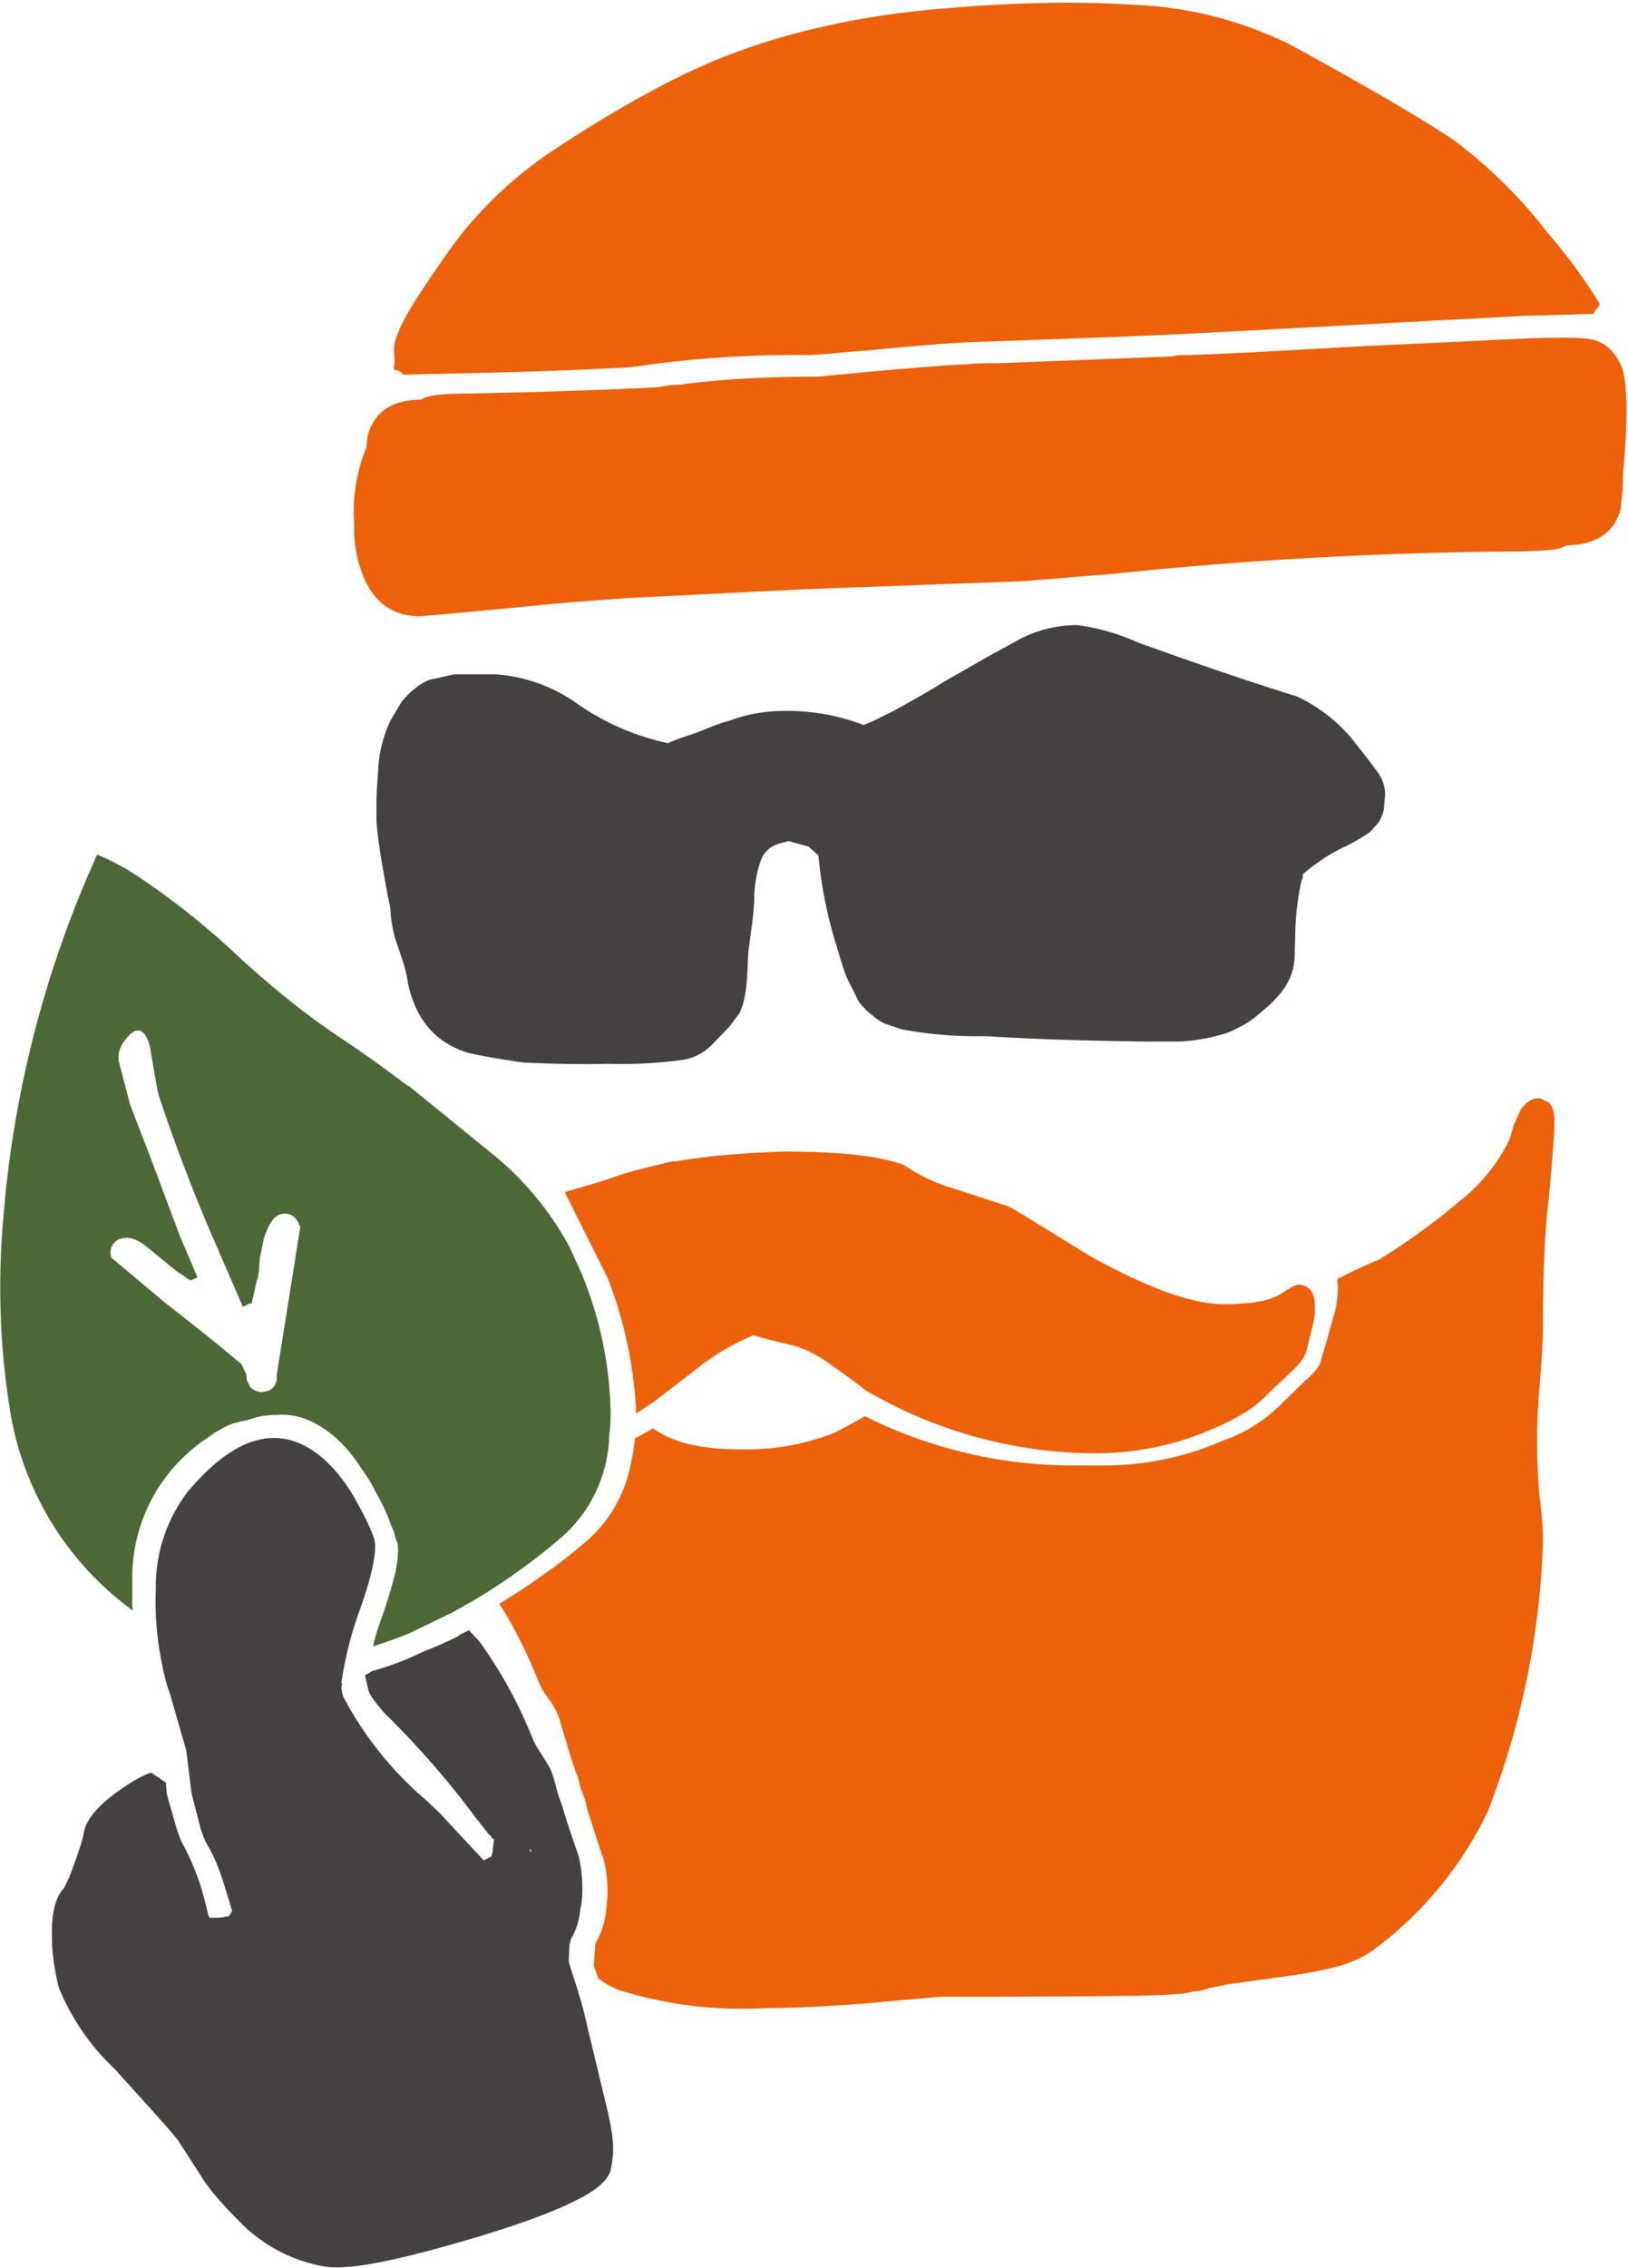 <svg xmlns="http://www.w3.org/2000/svg" viewBox="0 506 241.3 336" fill-rule="evenodd">
  <path fill="#444140" d="M61.5 608c-.8.6-1.4 1.3-2 2l-1.6 2.7a19 19 0 0 0-1.8 6.6c-.1 1.9-.3 3.8-.3 5.8v2.5c.2 2.9.7 5.7 1.2 8.5l.5 2.8c.2.8.4 1.7.4 2.4a18 18 0 0 0 1.1 5l.9 2.7.4 1.6A16 16 0 0 0 62 656c1.6 3 4.1 5 7.5 6 2.7.6 5.3 1 8 1.4 4.2.2 8.3.3 12.5.2a69.7 69.7 0 0 0 11.3-.6c1.6-.3 3-1 4.2-2.2l2.6-2.7 1.5-2c.5-1 .7-2 .9-3.1.3-2 .3-3.8.4-5.8l.4-3.1c.3-2 .5-3.7.5-5.6.1-1.8.4-3.5 1-5.1.5-1.3 1.4-2 2.6-2.4l1.5-.4 2.9.8 1.5 1.3c.4 4.3 1.2 8.4 2.4 12.5.6 1.9 1.1 3.8 1.8 5.6l1.8 3.6c.5.7 1.3 1.5 2 2 .6.6 1.3 1 2 1.3l2.4.8a61.2 61.2 0 0 0 12.4 1c8 .5 16.1.7 24.2.8h4.5a27 27 0 0 0 6.8-1.2c.7-.2 1.5-.6 2.2-1 1.3-.6 2.4-1.5 3.4-2.4 1-.8 1.9-1.7 2.7-2.7 1.4-1.8 2-3.6 2-5.7l.1-3.8c.1-2.4.4-4.7.9-7 .2-.4.2-.6.2-1 1.8-1.5 3.9-3 6.1-4 1.3-.6 2.6-1.4 3.8-2.2l1.2-1.3c.4-.5.7-1.2.9-2l.2-2.3c0-1.2-.4-2.3-1.1-3.3a127 127 0 0 0-4.2-5.4 24 24 0 0 0-7.7-5.8l-2.2-.7c-7.3-2.3-14.4-4.8-21.4-7.3a32 32 0 0 0-9-2.6c-3 0-5.8.7-8.4 2l-5.1 2.8-6.3 3.6c-2.5 1.6-5.1 3-7.6 4.4-1.5.7-2.9 1.5-4.3 2a31.8 31.8 0 0 0-13.7-2 23 23 0 0 0-6.3 1.4c-1.5.4-2.9 1-4.4 1.6-1.6.6-3.1 1-4.6 1.7-5-1.1-9.6-3.1-13.8-6.1a23.6 23.6 0 0 0-11.7-4.1h-6.2l-3.6.8a8 8 0 0 0-2.2 1.3z"/>
  <path fill="#EC610A" d="M94.1 719a22 22 0 0 1-.6 3.8 20 20 0 0 1-6.9 11.8c-4 3.4-8.2 6.3-12.6 9 2 3 4 7 6 11.9l.5 1 .9 1.3a9.7 9.7 0 0 1 1.5 2.8c.6 2 1.3 4.6 2.4 7.8l.4 1 .3 1.3.8 2.2.2 1a567 567 0 0 0 2.5 7.7c.5 1.9.7 4.2.4 6.8l-.1 1c-.3 1.9-.8 3.3-1.5 4.4l-.1.5v.3l-.2 2.6.7 1.9c.9.7 2 1.3 3 1.7a61.3 61.3 0 0 0 21.6 2.7c3.3 0 8.3-.2 14.9-.7l11.1-1c19.5 0 30.8-.1 33.8-.3 1.7-.1 3-.2 3.8-.5.5 0 1.4-.1 2.4-.5l3-.6c7.5-1 12-1.6 13.3-2 3.6-.6 6.5-1.8 8.6-3.5a55.3 55.3 0 0 0 16.3-20 120.5 120.5 0 0 0 8.2-40.1c0-2-.2-4.1-.5-6.6a89.4 89.4 0 0 1 0-16.3c.3-4 .5-7 .5-8.8 0-7.3.2-13.8.9-19.4.5-5.6.8-9.4.8-11.1 0-1.8-.5-2.8-1.4-3-.2-.1-.3-.3-.5-.3-1.1-.3-2.1.2-3.1 1.6l-1 2.2-.7 2.3a26.2 26.2 0 0 1-7.3 9 97.1 97.1 0 0 1-12 8.7c-2.4 1-4.5 2-6.2 2.9l.1 1.3c0 .9-.1 2-.4 3.4l-1 3.5-.2.8-.9 3c-.1.8-1 1.9-2.3 3l-3.7 3.6a22.5 22.5 0 0 1-8.5 5.3 44 44 0 0 1-18.1 3.7h-4a68.9 68.9 0 0 1-31-7.3c-2.5 1.4-4.1 2.3-4.9 2.6a35.4 35.4 0 0 1-13.8 2.3c-5.6 0-9.8-1-12.7-3.1l-2.7 1.5zM58.4 560.8c.6 0 1.1.3 1.4.7l4-.1c10.9-.2 20.9-.5 29.7-1a164 164 0 0 1 26.3-1.8c2.8-.1 5.8-.5 9.1-.7 7.9-.8 12.7-1.1 14.5-1.2l5.8-.2c11-.4 20.2-.7 27.6-1.1l2.1-.1 28.1-1.5 18.6-1 10.6-.3c.1-.4.4-.7.7-1l.2-.5a79 79 0 0 0-7.7-10.5 72.2 72.2 0 0 0-14-13.8c-5.6-3.7-13.6-8.3-24-14a57 57 0 0 0-23.7-6c-7.4-.5-16.4-.4-27.1.5-13 1-24.6 3.6-35 7.9-6.8 2.9-14.5 7.2-23.2 12.9-6.1 4-11.4 9-15.6 14.8a210 210 0 0 0-4.9 7.2c-2.4 3.7-3.5 6.3-3.5 7.8l.1 2-.1.6v.4zM62.5 565.2c-4.4 0-7 1.8-8 5.3l-.2 1.8a25 25 0 0 0-1.8 11.4v1.3l.1 1.6c.2 1.2.4 2.4.8 3.5 1.5 4.8 4.5 7.2 8.9 7.2l13.2-1.2c9.3-1 15.2-1.3 17.5-1.5l26-1.3 32.7-1.2 13.4-1.1a606.8 606.8 0 0 1 60-3.3c3.2-.1 5.3-.2 6.2-.5l.9-.4c4.3-.1 7-1.8 8-5.3l.3-3 .2-6-.1 3.5c.7-8.3.7-13.6-.4-16-1-2.2-2.6-3.5-4.8-3.8-2.1-.3-7.7-.2-16.7.3l-17.1.8c-12.4.7-21 1.2-25.9 1.3-.6 0-1.3 0-1.9.2l-25.5 1c-1.7 0-3.5 0-5.3.2-1.7 0-6.2.4-13.4 1l-8.4.8c-7.9 0-14.7.4-20.6 1.2-1.3 0-2.4.3-3.6.4-8.2.4-17.3.7-27.5.9-3.2 0-5.3.2-6.1.5-.4 0-.6.2-.9.4z"/>
  <path fill="#EC610A" d="M99.9 678c-3.9.9-6.8 1.6-8.7 2.3-1.9.7-4.4 1.4-7.5 2.3l6.4 12.8a63.1 63.1 0 0 1 4.2 20l2.7-1.8 7.4-5.7a35 35 0 0 1 7.3-4.1c1.5.5 3.3.9 5.3 1.4 1.9.4 4 1.4 6.2 3 1.2.9 2.9 2 5 3.7a67.7 67.7 0 0 0 34 9.4c6.1 0 12-1.2 17.5-3.6 4-1.7 6.6-3.4 8.1-5.1l3.5-3.3c1.3-1.2 2-2.2 2.3-3l.8-3.3c.4-1.4.5-2.4.5-3.3 0-1.5-.3-2.4-1.1-3-.4-.2-.8-.4-1.4-.4-.3 0-1.2.5-2.6 1.4-1.5 1-4.3 1.5-8.5 1.5-4.6 0-11.2-2.4-19.7-7.1-7.8-4.8-11.8-7.3-12.2-7.4l-8.6-2.8a25.1 25.1 0 0 1-6.8-3.3c-3.7-1.4-9.7-2-17.8-2-6.4.2-11.9.7-16.3 1.5z"/>
  <path fill="#4d6837" d="M60.5 666.9c-3.6-2.7-6.8-5-9.5-6.8-5.5-3.6-10.9-8-16.1-12.8A113 113 0 0 0 21 636.2a36 36 0 0 0-6.6-3.6A161.6 161.6 0 0 0 .8 683l-.4 4.5c-.7 9-.4 18 1 26.9a45.6 45.6 0 0 0 18.3 30.2l-.1-.7v-4.1a24.8 24.8 0 0 1 10.3-20.2l2-1.4 1.8-1c.9-.4 1.9-.6 2.9-.8.9-.3 1.9-.6 2.8-.7l1-.1h.7c2.8-.2 5.5.8 8.2 3a21 21 0 0 1 4.3 5c.7 1 1.4 2 2 3.3 1.1 1.9 1.9 3.6 2.3 4.9.3.7.6 1.3.7 2l.3.8c.2.9.1 2.3-.3 4.4-.5 1.9-1.2 4.4-2.3 7.4-.4 1.2-.8 2.4-1 3.5 1.8-.6 3.6-1.2 5.5-2l6.4-3.1 3-1.7a93 93 0 0 0 12.6-9 20.7 20.7 0 0 0 7.5-15.5c.2-1.2.2-2.5.2-3.7a56.5 56.5 0 0 0-4.2-20l-1.8-4a45.5 45.5 0 0 0-11.7-14.1l-12.3-10zm-38.3-6c.8 4.7 1.2 7.2 1.4 7.6a260.9 260.9 0 0 0 8.5 22.1l3.9 9 1-.5h.3l.8-3.5c.2-.3.3-1.4.4-3.1l.6-3c.8-2.5 1.8-3.8 3.2-3.7 1.1 0 1.8.8 2.2 2l-3.5 22c.1.3 0 .8-.1 1-.3.8-.8 1.2-1.4 1.3-1 .3-1.7 0-2.4-.6l-.5-1-.1-1-.2-.3-.5-1.1c-3.1-2.6-6.8-5.6-11.2-9l-8.1-6.8c-.3-1.1 0-2 .9-2.6 1.2-.6 2.5-.4 4.1.8l4.9 4c.2 0 .8.6 1.9 1.2l.8-.4h.2l-2.6-6.1-4.5-12-2.9-7.5-1.7-6.5c-.2-1.4.4-2.7 1.7-4 1.3-1.1 2.3-.5 2.9 1.8z"/>
  <path fill="#444140" d="M68.1 748.2c-.1.2-.3.2-.6.4-1.1.5-2.7 1.3-4.6 2a44.4 44.4 0 0 1-7.9 3c-.1.2-.5.3-.9.6l.5 2.2c.2.7 1 1.8 2.4 3.4a130 130 0 0 1 13.6 15.6l1.9 2.4c.2 0 .3.3.5.6h.2v.2l-.2 1.8-.2.7c-.3 0-.6.3-1.1.5l-5.6-6c-.8-1-1.8-1.8-2.8-2.8a51.7 51.7 0 0 1-12.4-15.4l-.1-.3-.1-.4-.1-.6.1-.7-.1-.1a55 55 0 0 1 2.4-9.9c2.1-5.7 2.9-9.5 2.5-11.3-.4-1.3-1.2-3-2.4-5.2-1.6-3-3.4-5.3-5.4-7-6.1-5.1-12.7-3.4-19.8 5a23 23 0 0 0-4.8 14.5c-.2 4.5.3 9 1.5 13.7l.3 1 .1.3.1.2 2.5 8.7.8 6.4 1.1 4.3c.4 1.6.9 2.8 1.4 3.6.7 1.2 1.4 2.8 2.1 4.9l.9 2.9.5 1.7-.5.8h-.4c-.4.2-1.2.2-2.4.2l-.2-.3c-.7-3-1.2-4.6-1.5-5.4-.7-2-1.5-3.7-2.2-5-.4-.7-.9-2-1.3-3.5l-.8-2.8-.4-1.4-.1-1.6-1-.7-1.2-.8c-1 .3-2.3 1-3.8 2-3.8 2.5-5.9 4.9-6.2 7-.1.8-.8 3-2.1 6.4l-.8 1.7c-1.3 1.3-1.9 3.8-1.8 7.3 0 2.5.4 4.9 1 7.4a34 34 0 0 0 8.2 12c5.7 6.3 9 9.9 9.7 11l3.8 5.9c1.6 2.2 3.3 4 5 5.7a23 23 0 0 0 12.9 6.8c3.1.4 8.1-.5 15-2.3 10.4-2.8 17.7-5.3 22-7.5 3.1-1.5 4.8-3 5.2-4.5.3-1.4.5-3 .3-4.5 0-.7-.3-2.2-.7-4.1l-2.4-10-.5-2a66.4 66.4 0 0 0-2.2-8v-.1l-.1-.2-.6-2 .1-2.5.1-.3.1-.5a10 10 0 0 0 1.4-4.4l.2-1a21 21 0 0 0-.4-6.8c-1-3-1.9-5.5-2.5-7.7a19 19 0 0 1-1-3.2l-.4-1.3-.4-1-1.1-1.8-.9-1.4-.5-1a66.2 66.2 0 0 0-8-14.6l-1.5-1.6-1.4.7zm10.6 32.2l-.2-.3.2-.2v.5z"/>
</svg>
